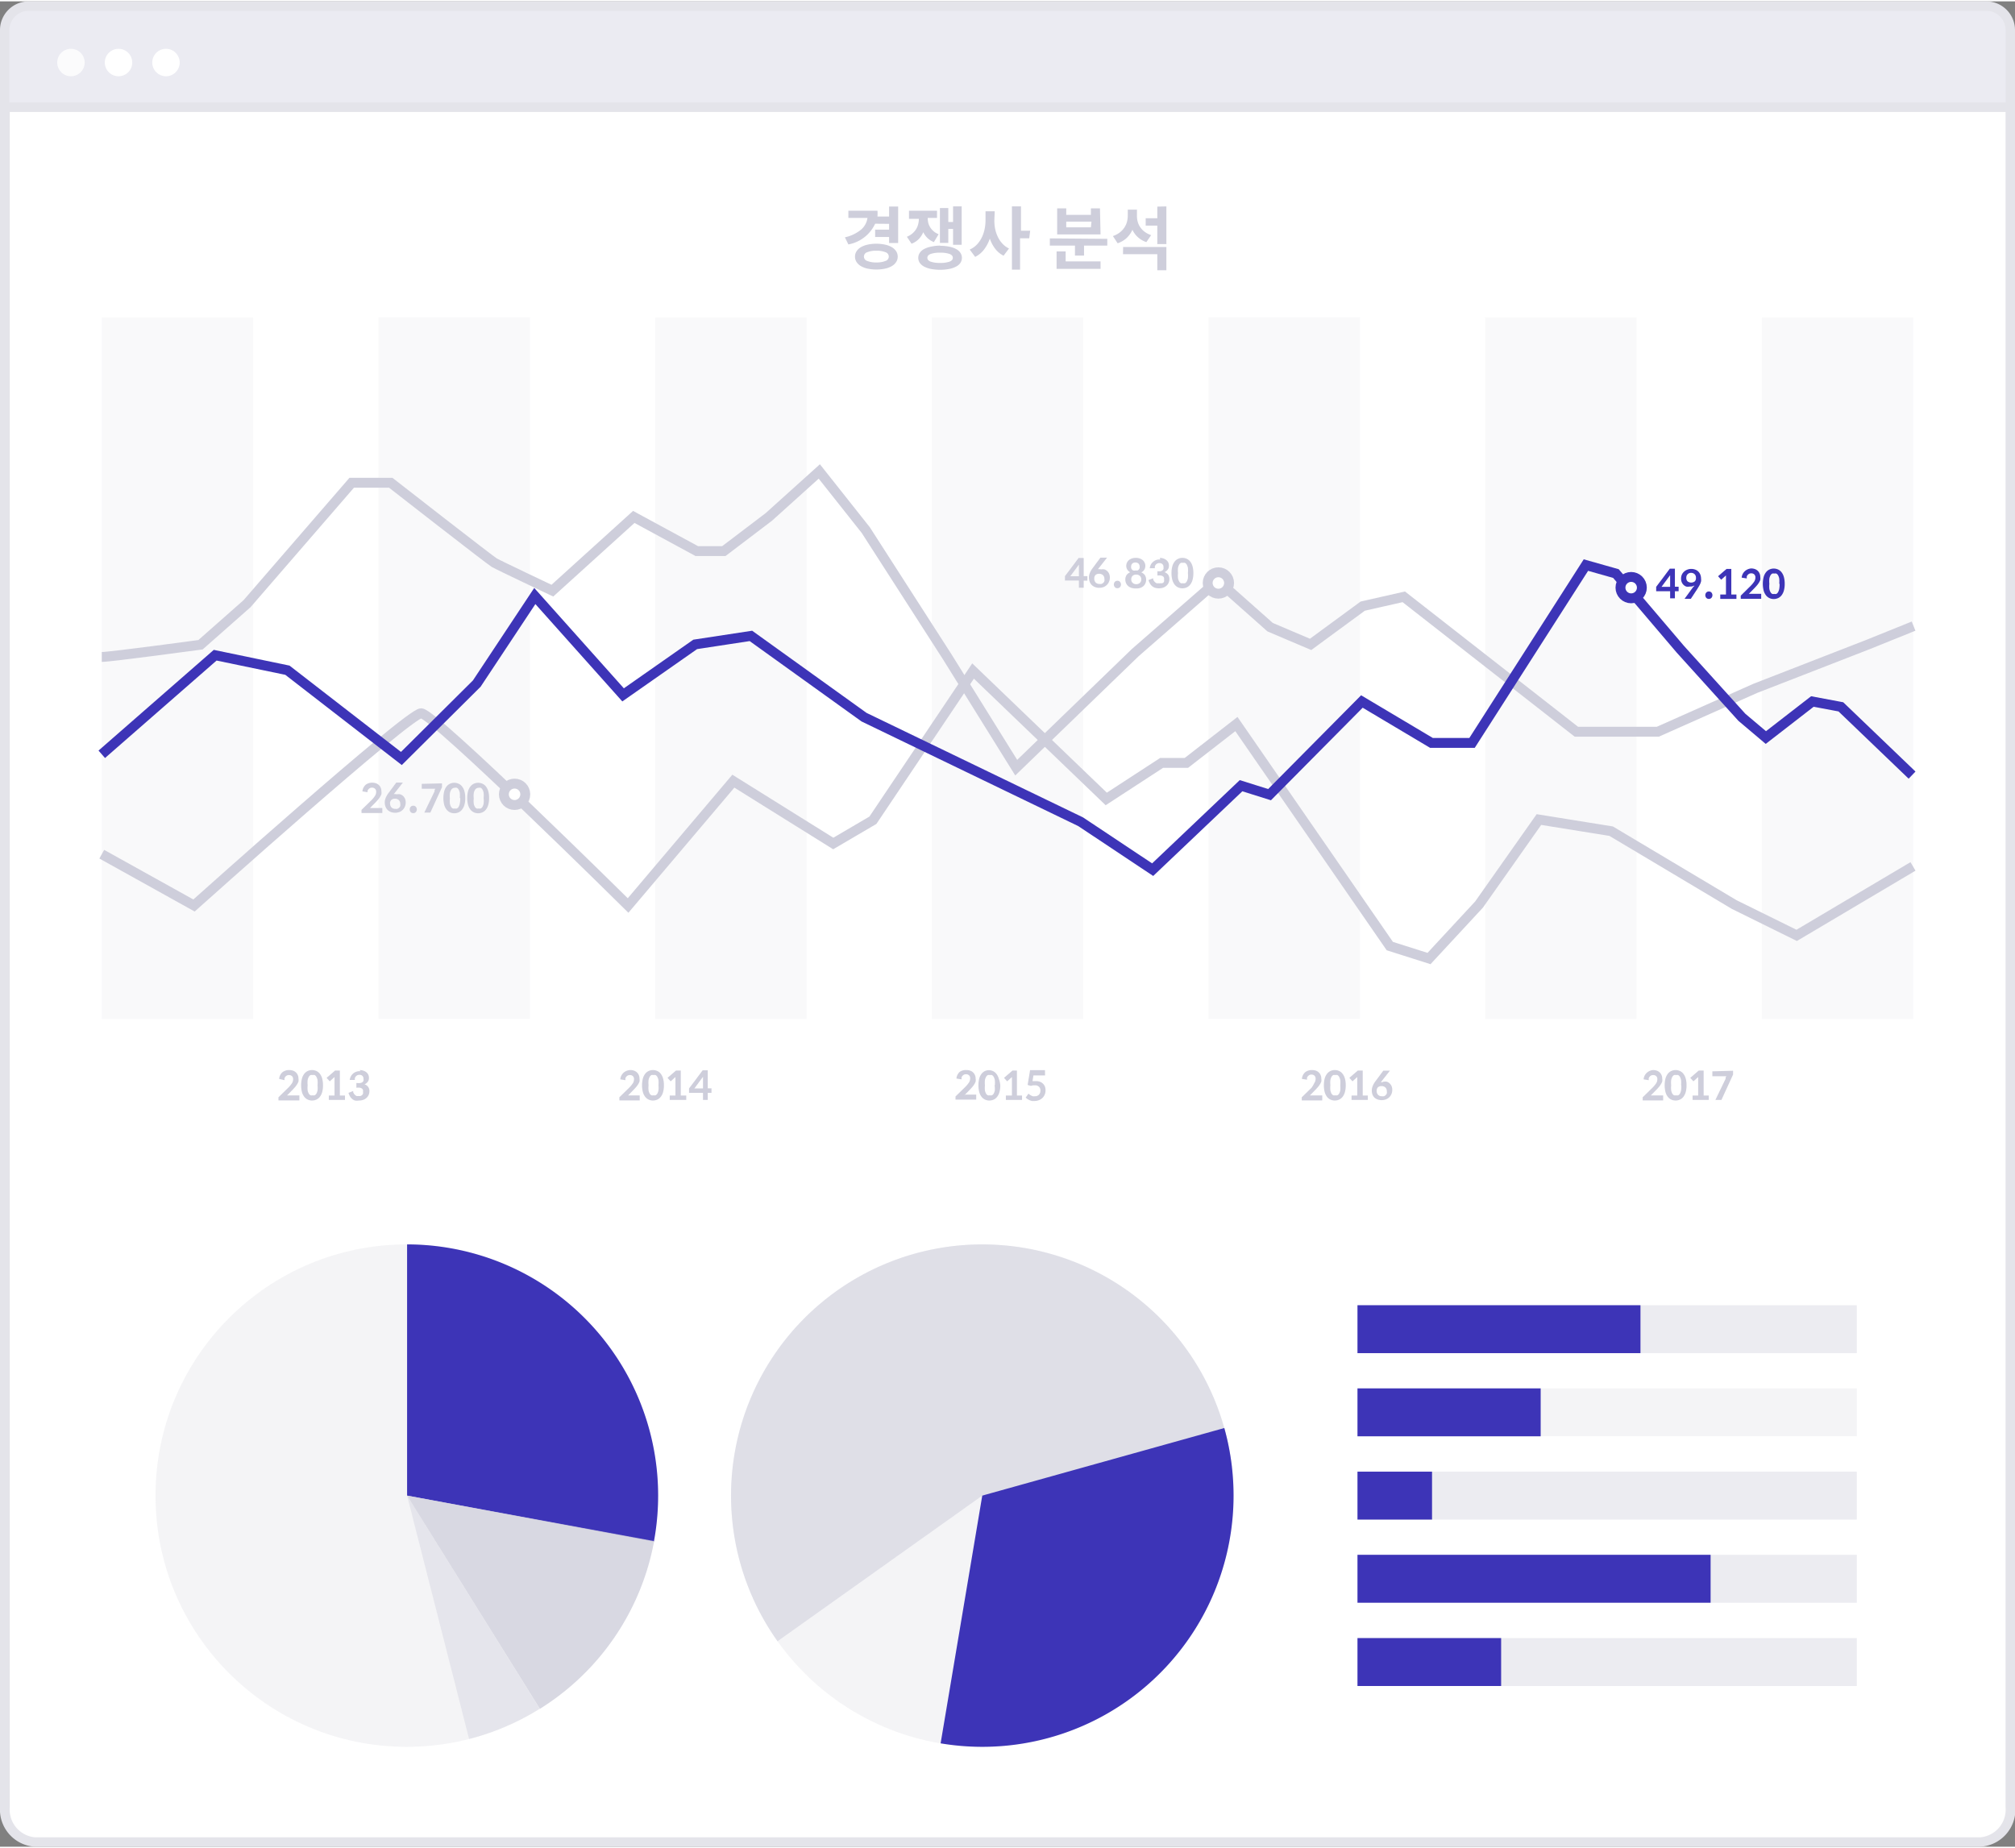 <svg xmlns="http://www.w3.org/2000/svg" viewBox="0 0 173.24 158.67" width="145" height="133"><rect x="0" y="0" width="173.24" height="158.67" fill="#808080" stroke="none"/><defs><style>.cls-1{fill:#ebebf2;}.cls-12,.cls-2,.cls-6{fill:#e4e4ea;}.cls-11,.cls-3,.cls-4,.cls-8{fill:#fff;}.cls-13,.cls-3{opacity:0.8;}.cls-5{fill:#cecedb;}.cls-6{opacity:0.2;}.cls-10,.cls-7{fill:none;}.cls-7,.cls-8{stroke:#cecedb;}.cls-10,.cls-11,.cls-7,.cls-8{stroke-miterlimit:10;stroke-width:0.85px;}.cls-9{fill:#3d34b7;}.cls-10,.cls-11{stroke:#3d34b7;}.cls-12,.cls-14{opacity:0.4;}.cls-13,.cls-14,.cls-15{fill:#d0d0dd;}.cls-15{opacity:0.6;}</style></defs><title>자산 27</title><g id="레이어_2" data-name="레이어 2"><g id="레이어_1-2" data-name="레이어 1"><path class="cls-1" d="M.4,9.92V2.47A2.07,2.07,0,0,1,2.47.4h168.3a2.07,2.07,0,0,1,2.07,2.07V9.92Z"/><path class="cls-2" d="M170.77.81a1.66,1.66,0,0,1,1.66,1.66v7H.81v-7A1.66,1.66,0,0,1,2.47.81h168.3m0-.81H2.47A2.47,2.47,0,0,0,0,2.47v7.85H173.24V2.47A2.47,2.47,0,0,0,170.77,0Z"/><circle class="cls-3" cx="6.1" cy="5.26" r="1.18"/><circle class="cls-4" cx="10.19" cy="5.26" r="1.18"/><circle class="cls-4" cx="14.27" cy="5.26" r="1.18"/><path class="cls-4" d="M3,158.26a2.8,2.8,0,0,1-2.57-3V9.11H172.84V155.29a2.8,2.8,0,0,1-2.57,3Z"/><path class="cls-2" d="M172.43,9.51V155.29a2.39,2.39,0,0,1-2.16,2.57H3a2.39,2.39,0,0,1-2.16-2.57V9.51H172.43m.81-.81H0V155.29a3.2,3.2,0,0,0,3,3.38H170.27a3.2,3.2,0,0,0,3-3.38V8.7Z"/><path class="cls-5" d="M75.24,19.12a3.16,3.16,0,0,1-2.3,1.78l-.3-.61a3.32,3.32,0,0,0,1.4-.67,1.61,1.61,0,0,0,.54-1H72.94V18h2.5a3.33,3.33,0,0,1,0,.5h1v-.86h.78v3.14h-.78v-.52h-1.2v-.63h1.2v-.5Zm.11,1.72a3.43,3.43,0,0,1,.75.08,1.93,1.93,0,0,1,.58.22,1.11,1.11,0,0,1,.37.35.87.87,0,0,1,0,.92,1.12,1.12,0,0,1-.37.35,1.93,1.93,0,0,1-.58.22,3.73,3.73,0,0,1-1.51,0,2,2,0,0,1-.58-.22,1.11,1.11,0,0,1-.37-.35.87.87,0,0,1,0-.92,1.1,1.1,0,0,1,.37-.35,2,2,0,0,1,.58-.22A3.41,3.41,0,0,1,75.36,20.84Zm0,1.61a2,2,0,0,0,.78-.13.39.39,0,0,0,0-.75,2,2,0,0,0-.78-.13,2,2,0,0,0-.79.13.39.39,0,0,0,0,.75A2,2,0,0,0,75.36,22.45Z"/><path class="cls-5" d="M80.29,20.7a1.72,1.72,0,0,1-.55-.35,1.75,1.75,0,0,1-.36-.5,2,2,0,0,1-.39.59,1.73,1.73,0,0,1-.62.4l-.4-.6a1.67,1.67,0,0,0,.47-.28,1.59,1.59,0,0,0,.32-.37,1.5,1.5,0,0,0,.18-.43A1.89,1.89,0,0,0,79,18.7v0h-.85V18h2.41v.62h-.8v0a1.79,1.79,0,0,0,.05.43,1.35,1.35,0,0,0,.17.39,1.47,1.47,0,0,0,.29.33,1.42,1.42,0,0,0,.43.25Zm.54.32a3.85,3.85,0,0,1,.77.07,2.16,2.16,0,0,1,.59.2,1,1,0,0,1,.38.33.79.79,0,0,1,0,.87,1,1,0,0,1-.38.32,2.14,2.14,0,0,1-.59.2,4.26,4.26,0,0,1-1.55,0,2.14,2.14,0,0,1-.59-.2,1.07,1.07,0,0,1-.38-.32.78.78,0,0,1,0-.87,1.07,1.07,0,0,1,.38-.33,2.16,2.16,0,0,1,.59-.2A3.88,3.88,0,0,1,80.84,21Zm0,1.47a2.38,2.38,0,0,0,.81-.11q.28-.11.28-.33t-.28-.33a2.38,2.38,0,0,0-.81-.11,2.42,2.42,0,0,0-.82.11q-.28.11-.28.33t.28.33A2.43,2.43,0,0,0,80.84,22.49Zm.7-1.72h-.72v-3h.72v1.2h.41V17.63h.74v3.3h-.74V19.57h-.41Z"/><path class="cls-5" d="M85.49,18.84a3.63,3.63,0,0,0,.07.73,2.88,2.88,0,0,0,.23.68,2.37,2.37,0,0,0,.39.58,1.87,1.87,0,0,0,.57.42l-.47.62a2.11,2.11,0,0,1-.72-.6,3.1,3.1,0,0,1-.46-.87,3.31,3.31,0,0,1-.49.93,2.13,2.13,0,0,1-.77.64l-.47-.63A1.93,1.93,0,0,0,84,20.9a2.43,2.43,0,0,0,.41-.6,3,3,0,0,0,.24-.71,3.64,3.64,0,0,0,.08-.75v-.79h.79Zm3,1.53h-.79v2.7H87V17.63h.78v2.09h.79Z"/><path class="cls-5" d="M95.2,20.42V21h-2v.86h-.78V21H90.26v-.62Zm-3.58,1.94h3V23H90.84v-1.5h.78Zm3-2.32H90.89V17.8h.78v.56h2.12V17.8h.78Zm-.78-1.1H91.67v.49h2.12Z"/><path class="cls-5" d="M98.56,20.7a2,2,0,0,1-1.2-1.06,2.2,2.2,0,0,1-.49.7,2.12,2.12,0,0,1-.78.46l-.41-.62a2,2,0,0,0,.58-.3,1.73,1.73,0,0,0,.4-.42,1.65,1.65,0,0,0,.23-.5,2.1,2.1,0,0,0,.07-.54v-.51h.79v.56a1.79,1.79,0,0,0,.07.5,1.59,1.59,0,0,0,.22.46,1.63,1.63,0,0,0,.38.39,2,2,0,0,0,.55.28Zm-2,.42h3.72v2h-.78V21.74H96.55Zm3.72-3.49v3.24h-.78V19.28h-1v-.63h1v-1Z"/><path class="cls-5" d="M24.87,91.89a.94.94,0,0,1,.32.05.75.75,0,0,1,.25.15.68.68,0,0,1,.16.23.73.73,0,0,1,.06.3.8.8,0,0,1,0,.26,1.26,1.26,0,0,1-.12.24,1.94,1.94,0,0,1-.16.22l-.18.2-.52.53.13,0h.93v.43H23.94v-.27l.85-.83a2.46,2.46,0,0,0,.3-.36.63.63,0,0,0,.11-.36.34.34,0,0,0-.1-.27.37.37,0,0,0-.26-.09.36.36,0,0,0-.24.08.45.45,0,0,0-.14.19.32.32,0,0,0,0,.08v.09L24,92.65a.85.85,0,0,1,.29-.58A.92.92,0,0,1,24.87,91.89Z"/><path class="cls-5" d="M27.77,93.2a2.09,2.09,0,0,1-.07.58,1.17,1.17,0,0,1-.2.41.8.8,0,0,1-.3.24.89.89,0,0,1-.37.08.86.86,0,0,1-.37-.08.8.8,0,0,1-.3-.24,1.17,1.17,0,0,1-.2-.41,2.41,2.41,0,0,1,0-1.16,1.17,1.17,0,0,1,.2-.41.8.8,0,0,1,.3-.24.86.86,0,0,1,.37-.08.89.89,0,0,1,.37.08.8.8,0,0,1,.3.24,1.17,1.17,0,0,1,.2.41A2.11,2.11,0,0,1,27.77,93.2Zm-.47,0a2.19,2.19,0,0,0,0-.45.91.91,0,0,0-.1-.28.38.38,0,0,0-.15-.15.41.41,0,0,0-.18,0,.38.38,0,0,0-.17,0,.39.39,0,0,0-.15.15.91.91,0,0,0-.1.28,2.13,2.13,0,0,0,0,.45,2.07,2.07,0,0,0,0,.44.93.93,0,0,0,.1.28.37.37,0,0,0,.15.14.38.38,0,0,0,.17,0,.41.41,0,0,0,.18,0,.37.37,0,0,0,.15-.14.93.93,0,0,0,.1-.28A2.12,2.12,0,0,0,27.3,93.2Z"/><path class="cls-5" d="M29.22,91.93v2.15h.44v.38H28.27v-.38h.49V92.49l-.41.37-.27-.3.73-.63Z"/><path class="cls-5" d="M30.94,91.89a1,1,0,0,1,.32.06.76.76,0,0,1,.25.14.61.61,0,0,1,.16.21.62.62,0,0,1,.05.26.53.53,0,0,1-.11.35.79.79,0,0,1-.27.21.58.58,0,0,1,.42.6.79.79,0,0,1-.08.34.76.76,0,0,1-.2.25.83.83,0,0,1-.28.15,1.14,1.14,0,0,1-.34.05,1.11,1.11,0,0,1-.34,0,.73.73,0,0,1-.25-.14.82.82,0,0,1-.18-.22,1.35,1.35,0,0,1-.13-.3l.41-.16a.67.67,0,0,0,0,.12l.07.13.09.1.12.08a.36.36,0,0,0,.15,0,.54.54,0,0,0,.19,0,.42.42,0,0,0,.14-.08.34.34,0,0,0,.08-.12.37.37,0,0,0,0-.14.75.75,0,0,0,0-.16.23.23,0,0,0-.08-.13.42.42,0,0,0-.18-.08,1.39,1.39,0,0,0-.31,0V93A1.26,1.26,0,0,0,31,93a.43.43,0,0,0,.17-.08.25.25,0,0,0,.08-.12.43.43,0,0,0,0-.15.33.33,0,0,0-.09-.26.37.37,0,0,0-.26-.09.4.4,0,0,0-.25.08.43.43,0,0,0-.14.2,1.17,1.17,0,0,0,0,.16l-.22,0-.22,0a.84.84,0,0,1,.9-.75Z"/><path class="cls-5" d="M83.09,91.89a.94.94,0,0,1,.32.05.75.75,0,0,1,.25.15.68.68,0,0,1,.16.23.73.73,0,0,1,.06.3.8.8,0,0,1,0,.26,1.26,1.26,0,0,1-.12.24,1.94,1.94,0,0,1-.16.22l-.18.2-.52.53L83,94h.93v.43H82.15v-.27l.85-.83a2.46,2.46,0,0,0,.3-.36.63.63,0,0,0,.11-.36.34.34,0,0,0-.1-.27.37.37,0,0,0-.26-.09.36.36,0,0,0-.24.08.45.45,0,0,0-.14.19.32.32,0,0,0,0,.08v.09l-.44-.07a.85.85,0,0,1,.29-.58A.92.92,0,0,1,83.09,91.89Z"/><path class="cls-5" d="M86,93.2a2.09,2.09,0,0,1-.07.58,1.17,1.17,0,0,1-.2.41.8.8,0,0,1-.3.24.89.89,0,0,1-.37.08.86.86,0,0,1-.37-.08.8.8,0,0,1-.3-.24,1.17,1.17,0,0,1-.2-.41,2.41,2.41,0,0,1,0-1.16,1.17,1.17,0,0,1,.2-.41.8.8,0,0,1,.3-.24A.86.86,0,0,1,85,91.9a.89.89,0,0,1,.37.08.8.8,0,0,1,.3.24,1.17,1.17,0,0,1,.2.41A2.11,2.11,0,0,1,86,93.2Zm-.47,0a2.19,2.19,0,0,0,0-.45.91.91,0,0,0-.1-.28.38.38,0,0,0-.15-.15.41.41,0,0,0-.18,0,.38.38,0,0,0-.17,0,.39.39,0,0,0-.15.15.91.91,0,0,0-.1.28,2.13,2.13,0,0,0,0,.45,2.07,2.07,0,0,0,0,.44.93.93,0,0,0,.1.28.37.37,0,0,0,.15.14.38.38,0,0,0,.17,0,.41.41,0,0,0,.18,0,.37.37,0,0,0,.15-.14.93.93,0,0,0,.1-.28A2.12,2.12,0,0,0,85.51,93.2Z"/><path class="cls-5" d="M87.43,91.93v2.15h.44v.38H86.48v-.38H87V92.49l-.41.37-.27-.3.73-.63Z"/><path class="cls-5" d="M89.85,92.35h-1l-.08.49.15,0h.14a1,1,0,0,1,.36.06.74.74,0,0,1,.26.17.69.69,0,0,1,.16.25.87.87,0,0,1,.05.31.94.94,0,0,1-.07.37.85.85,0,0,1-.2.29.91.91,0,0,1-.3.19,1.06,1.06,0,0,1-.38.07l-.23,0-.2-.07-.18-.1-.15-.12.24-.34.13.1.1.06.14.06a.56.56,0,0,0,.19,0,.45.45,0,0,0,.35-.14.5.5,0,0,0,.12-.35.42.42,0,0,0-.12-.32A.47.47,0,0,0,89,93.2l-.19,0-.18.05-.28-.08q.16-.95.21-1.27h1.28Z"/><path class="cls-5" d="M112.81,91.89a.94.94,0,0,1,.32.05.75.75,0,0,1,.25.15.68.68,0,0,1,.16.23.73.73,0,0,1,.06.3.8.8,0,0,1,0,.26,1.26,1.26,0,0,1-.12.24,1.94,1.94,0,0,1-.16.22l-.18.2-.52.53.13,0h.93v.43h-1.76v-.27l.85-.83A2.46,2.46,0,0,0,113,93a.63.63,0,0,0,.11-.36.34.34,0,0,0-.1-.27.37.37,0,0,0-.26-.09.36.36,0,0,0-.24.08.45.45,0,0,0-.14.19.32.32,0,0,0,0,.08v.09l-.44-.07a.85.85,0,0,1,.29-.58A.92.92,0,0,1,112.81,91.89Z"/><path class="cls-5" d="M115.7,93.2a2.09,2.09,0,0,1-.07.58,1.17,1.17,0,0,1-.2.41.8.8,0,0,1-.3.24.89.89,0,0,1-.37.08.86.86,0,0,1-.37-.08.8.8,0,0,1-.3-.24,1.17,1.17,0,0,1-.2-.41,2.41,2.41,0,0,1,0-1.16,1.17,1.17,0,0,1,.2-.41.8.8,0,0,1,.3-.24.86.86,0,0,1,.37-.08.89.89,0,0,1,.37.08.8.8,0,0,1,.3.24,1.17,1.17,0,0,1,.2.41A2.11,2.11,0,0,1,115.7,93.2Zm-.47,0a2.19,2.19,0,0,0,0-.45.91.91,0,0,0-.1-.28.38.38,0,0,0-.15-.15.41.41,0,0,0-.18,0,.38.38,0,0,0-.17,0,.39.39,0,0,0-.15.15.91.91,0,0,0-.1.28,2.13,2.13,0,0,0,0,.45,2.07,2.07,0,0,0,0,.44.93.93,0,0,0,.1.28.37.37,0,0,0,.15.14.38.38,0,0,0,.17,0,.41.41,0,0,0,.18,0,.37.37,0,0,0,.15-.14.93.93,0,0,0,.1-.28A2.12,2.12,0,0,0,115.23,93.2Z"/><path class="cls-5" d="M117.16,91.93v2.15h.44v.38H116.2v-.38h.49V92.49l-.41.37-.27-.3.73-.63Z"/><path class="cls-5" d="M118.95,92.89a.87.87,0,0,1,.28,0,.68.68,0,0,1,.24.14.7.7,0,0,1,.17.24.82.82,0,0,1,.06.34.85.85,0,0,1-.07.34.83.83,0,0,1-.47.46,1.06,1.06,0,0,1-.74,0,.79.79,0,0,1-.28-.18A.8.8,0,0,1,118,94a1.06,1.06,0,0,1-.06-.37,1,1,0,0,1,.08-.37,1.82,1.82,0,0,1,.22-.39l.26-.35.43-.58h.57l-.37.47-.37.47,0,0-.05.05,0,0,.13,0Zm-.59.79a.46.46,0,0,0,.12.34.42.42,0,0,0,.32.12.5.5,0,0,0,.18,0,.46.46,0,0,0,.15-.09.43.43,0,0,0,.1-.15.47.47,0,0,0,0-.19.42.42,0,0,0-.13-.33.48.48,0,0,0-.33-.11.43.43,0,0,0-.32.12A.44.44,0,0,0,118.36,93.68Z"/><path class="cls-5" d="M142.12,91.89a.94.94,0,0,1,.32.05.75.75,0,0,1,.25.15.68.68,0,0,1,.16.23.73.73,0,0,1,.06.3.8.8,0,0,1,0,.26,1.26,1.26,0,0,1-.12.24,1.94,1.94,0,0,1-.16.22l-.18.2-.52.53.13,0h.93v.43h-1.76v-.27l.85-.83a2.46,2.46,0,0,0,.3-.36.63.63,0,0,0,.11-.36.34.34,0,0,0-.1-.27.37.37,0,0,0-.26-.09.36.36,0,0,0-.24.08.45.45,0,0,0-.14.19.32.32,0,0,0,0,.08v.09l-.44-.07a.85.85,0,0,1,.29-.58A.92.92,0,0,1,142.12,91.89Z"/><path class="cls-5" d="M145,93.2a2.09,2.09,0,0,1-.07.58,1.17,1.17,0,0,1-.2.41.8.8,0,0,1-.3.24.89.89,0,0,1-.37.08.86.86,0,0,1-.37-.08.8.8,0,0,1-.3-.24,1.17,1.17,0,0,1-.2-.41,2.41,2.41,0,0,1,0-1.16,1.17,1.17,0,0,1,.2-.41.8.8,0,0,1,.3-.24.86.86,0,0,1,.37-.08.89.89,0,0,1,.37.08.8.8,0,0,1,.3.24,1.17,1.17,0,0,1,.2.41A2.11,2.11,0,0,1,145,93.2Zm-.47,0a2.19,2.19,0,0,0,0-.45.91.91,0,0,0-.1-.28.38.38,0,0,0-.15-.15.41.41,0,0,0-.18,0,.38.38,0,0,0-.17,0,.39.39,0,0,0-.15.15.91.91,0,0,0-.1.28,2.13,2.13,0,0,0,0,.45,2.07,2.07,0,0,0,0,.44.93.93,0,0,0,.1.28.37.37,0,0,0,.15.14.38.38,0,0,0,.17,0,.41.41,0,0,0,.18,0,.37.37,0,0,0,.15-.14.93.93,0,0,0,.1-.28A2.12,2.12,0,0,0,144.55,93.2Z"/><path class="cls-5" d="M146.47,91.93v2.15h.44v.38h-1.39v-.38H146V92.49l-.41.37-.27-.3.73-.63Z"/><path class="cls-5" d="M149,91.95v.33l-1,2.18h-.52l.44-.91.44-.91,0-.05,0-.06v0l0,0a.58.58,0,0,1,.07-.11h-1.21v-.42Z"/><path class="cls-5" d="M54.19,91.89a.94.94,0,0,1,.32.05.75.75,0,0,1,.25.15.68.68,0,0,1,.16.23.73.73,0,0,1,.06.3.8.8,0,0,1,0,.26,1.26,1.26,0,0,1-.12.24,1.94,1.94,0,0,1-.16.22l-.18.2-.52.53.13,0H55v.43H53.25v-.27l.85-.83a2.46,2.46,0,0,0,.3-.36.63.63,0,0,0,.11-.36.34.34,0,0,0-.1-.27.37.37,0,0,0-.26-.09.36.36,0,0,0-.24.08.45.45,0,0,0-.14.19.32.32,0,0,0,0,.08v.09l-.44-.07a.85.85,0,0,1,.29-.58A.92.92,0,0,1,54.19,91.89Z"/><path class="cls-5" d="M57.08,93.2a2.09,2.09,0,0,1-.07.58,1.17,1.17,0,0,1-.2.41.8.8,0,0,1-.3.24.89.89,0,0,1-.37.08.86.86,0,0,1-.37-.08.8.8,0,0,1-.3-.24,1.17,1.17,0,0,1-.2-.41,2.41,2.41,0,0,1,0-1.16,1.17,1.17,0,0,1,.2-.41.8.8,0,0,1,.3-.24.86.86,0,0,1,.37-.08.89.89,0,0,1,.37.08.8.8,0,0,1,.3.24,1.17,1.17,0,0,1,.2.41A2.11,2.11,0,0,1,57.08,93.2Zm-.47,0a2.19,2.19,0,0,0,0-.45.91.91,0,0,0-.1-.28.38.38,0,0,0-.15-.15.41.41,0,0,0-.18,0,.38.38,0,0,0-.17,0,.39.39,0,0,0-.15.15.91.91,0,0,0-.1.28,2.13,2.13,0,0,0,0,.45,2.07,2.07,0,0,0,0,.44.93.93,0,0,0,.1.28.37.37,0,0,0,.15.14.38.38,0,0,0,.17,0,.41.41,0,0,0,.18,0,.37.37,0,0,0,.15-.14.93.93,0,0,0,.1-.28A2.12,2.12,0,0,0,56.61,93.2Z"/><path class="cls-5" d="M58.53,91.93v2.15H59v.38H57.58v-.38h.49V92.49l-.41.37-.27-.3.73-.63Z"/><path class="cls-5" d="M60.85,93.46h.32v.39h-.32v.61h-.41v-.61h-1.2v-.38l.59-.78.58-.78h.44Zm-.41-.78s0,0,0-.08,0-.08,0-.13l-.74,1h.74Z"/><rect class="cls-6" x="-14.9" y="50.82" width="60.33" height="13.02" transform="translate(72.59 42.07) rotate(90)"/><rect class="cls-6" x="8.88" y="50.82" width="60.33" height="13.02" transform="translate(96.38 18.28) rotate(90)"/><rect class="cls-6" x="32.67" y="50.82" width="60.33" height="13.02" transform="translate(120.17 -5.5) rotate(90)"/><rect class="cls-6" x="56.46" y="50.82" width="60.33" height="13.02" transform="translate(143.95 -29.29) rotate(90)"/><rect class="cls-6" x="80.24" y="50.82" width="60.33" height="13.02" transform="translate(167.74 -53.08) rotate(90)"/><rect class="cls-6" x="104.03" y="50.82" width="60.33" height="13.02" transform="translate(191.53 -76.86) rotate(90)"/><rect class="cls-6" x="127.82" y="50.82" width="60.33" height="13.02" transform="translate(215.31 -100.65) rotate(90)"/><path class="cls-7" d="M8.75,56.37c.75,0,8.49-1.05,8.49-1.05l4-3.53,9-10.4h3.35s8.51,6.64,8.9,6.87,5,2.41,5,2.41l7-6.34,5.42,2.94h2.32l3.87-2.94,4.34-3.91,4,5.05,7,10.89,5.93,9.53L97.6,56l7.09-6.19,4.51,4,3.48,1.48L117.16,52l3.53-.8L135.53,62.8h7l8.38-3.73,9.67-3.76,3.94-1.59"/><path class="cls-7" d="M8.75,73.33l7.93,4.41S35.13,61.21,36.21,61.21,54,77.74,54,77.74l9.05-10.69,8.59,5.36,3.41-2,8.61-12.83,11.45,11,4.76-3.1H102l4.3-3.34,13.19,19.09,3.37,1.07,4.3-4.64,5.15-7.31,6.21,1,10.58,6.31,5.37,2.65,10-5.93"/><circle class="cls-8" cx="104.75" cy="50.01" r="0.92"/><path class="cls-5" d="M93.17,49.42h.32v.39h-.32v.61h-.41V49.8h-1.2v-.38l.59-.78.58-.78h.44Zm-.41-.78s0,0,0-.08,0-.08,0-.13l-.74,1h.74Z"/><path class="cls-5" d="M94.67,48.84a.87.87,0,0,1,.28,0,.68.68,0,0,1,.24.14.72.72,0,0,1,.17.24.82.82,0,0,1,.06.34.86.86,0,0,1-.07.34.84.84,0,0,1-.47.46,1.07,1.07,0,0,1-.74,0,.81.81,0,0,1-.28-.18.8.8,0,0,1-.18-.29,1.06,1.06,0,0,1-.06-.37,1,1,0,0,1,.08-.37,1.81,1.81,0,0,1,.22-.39l.26-.35.43-.58h.57l-.37.47-.37.47,0,0-.05.05,0,0,.13,0Zm-.59.79a.46.46,0,0,0,.12.34.43.43,0,0,0,.32.12.5.5,0,0,0,.18,0,.44.44,0,0,0,.15-.09.43.43,0,0,0,.1-.15.48.48,0,0,0,0-.19.42.42,0,0,0-.13-.33.48.48,0,0,0-.33-.11.43.43,0,0,0-.32.12A.44.44,0,0,0,94.08,49.64Z"/><path class="cls-5" d="M96.07,50.46a.29.29,0,0,1-.22-.09.35.35,0,0,1,0-.46.29.29,0,0,1,.22-.09.29.29,0,0,1,.22.09.35.35,0,0,1,0,.46A.29.29,0,0,1,96.07,50.46Z"/><path class="cls-5" d="M97.64,50.48a1.19,1.19,0,0,1-.36-.05.84.84,0,0,1-.28-.15.67.67,0,0,1-.18-.24.74.74,0,0,1-.07-.32.69.69,0,0,1,.1-.38.66.66,0,0,1,.32-.25.65.65,0,0,1-.25-.23.6.6,0,0,1-.09-.32.66.66,0,0,1,.06-.28.67.67,0,0,1,.17-.22.78.78,0,0,1,.26-.14,1,1,0,0,1,.33-.05,1,1,0,0,1,.33.05.79.79,0,0,1,.26.14.65.65,0,0,1,.23.5.61.61,0,0,1-.09.33.62.62,0,0,1-.26.23.66.66,0,0,1,.32.25.7.7,0,0,1,.1.38.73.73,0,0,1-.07.32.65.65,0,0,1-.18.24.85.85,0,0,1-.28.15A1.21,1.21,0,0,1,97.64,50.48Zm0-.37A.45.45,0,0,0,98,50a.36.36,0,0,0,.12-.28A.4.4,0,0,0,98,49.4a.45.45,0,0,0-.32-.11.43.43,0,0,0-.31.11.41.41,0,0,0-.11.31.37.37,0,0,0,.11.28A.44.44,0,0,0,97.64,50.11Zm0-1.18a.37.37,0,0,0,.17,0,.33.33,0,0,0,.11-.09.38.38,0,0,0,.06-.12.48.48,0,0,0,0-.13.35.35,0,0,0-.09-.24.36.36,0,0,0-.28-.1.35.35,0,0,0-.27.1.35.35,0,0,0-.09.24.48.48,0,0,0,0,.13.37.37,0,0,0,.06.12.32.32,0,0,0,.11.09A.36.36,0,0,0,97.64,48.93Z"/><path class="cls-5" d="M99.72,47.85a1,1,0,0,1,.32.06.79.79,0,0,1,.25.14.62.62,0,0,1,.16.21.59.59,0,0,1,.05.26.53.53,0,0,1-.11.35.8.8,0,0,1-.27.21.66.66,0,0,1,.32.23.65.65,0,0,1,.1.37.78.78,0,0,1-.08.34.74.74,0,0,1-.2.25.83.83,0,0,1-.28.15,1.21,1.21,0,0,1-.68,0,.74.74,0,0,1-.25-.14.83.83,0,0,1-.18-.22,1.36,1.36,0,0,1-.13-.3l.41-.16a.73.73,0,0,0,0,.12l.07.13.09.1.12.08a.36.36,0,0,0,.15,0,.53.53,0,0,0,.19,0A.43.43,0,0,0,100,50a.33.33,0,0,0,.08-.12.38.38,0,0,0,0-.14.69.69,0,0,0,0-.16.23.23,0,0,0-.08-.13.44.44,0,0,0-.18-.08,1.39,1.39,0,0,0-.31,0V49a1.26,1.26,0,0,0,.27,0,.44.44,0,0,0,.17-.08.26.26,0,0,0,.08-.12.43.43,0,0,0,0-.15.33.33,0,0,0-.09-.26.37.37,0,0,0-.26-.09.39.39,0,0,0-.25.08.42.42,0,0,0-.14.2,1,1,0,0,0,0,.16l-.22,0-.22,0a.84.84,0,0,1,.9-.75Z"/><path class="cls-5" d="M102.6,49.16a2.09,2.09,0,0,1-.07.58,1.18,1.18,0,0,1-.2.41.81.81,0,0,1-.3.24.91.91,0,0,1-.37.08.88.88,0,0,1-.37-.08.81.81,0,0,1-.3-.24,1.19,1.19,0,0,1-.2-.41,2.12,2.12,0,0,1-.07-.58,2.15,2.15,0,0,1,.07-.58,1.2,1.2,0,0,1,.2-.41.8.8,0,0,1,.3-.24.86.86,0,0,1,.37-.08.9.9,0,0,1,.37.08.8.8,0,0,1,.3.24,1.18,1.18,0,0,1,.2.41A2.12,2.12,0,0,1,102.6,49.16Zm-.47,0a2.12,2.12,0,0,0,0-.45.91.91,0,0,0-.1-.28.38.38,0,0,0-.15-.15.41.41,0,0,0-.18,0,.38.38,0,0,0-.17,0,.39.39,0,0,0-.15.15.89.89,0,0,0-.1.28,2.12,2.12,0,0,0,0,.45,2.08,2.08,0,0,0,0,.44.9.9,0,0,0,.1.28.36.36,0,0,0,.15.15.39.39,0,0,0,.17,0,.42.42,0,0,0,.18,0,.36.36,0,0,0,.15-.15.92.92,0,0,0,.1-.28A2.08,2.08,0,0,0,102.13,49.16Z"/><path class="cls-9" d="M144,50.33h.32v.39H144v.61h-.41v-.61h-1.2v-.38l.59-.78.58-.78H144Zm-.41-.78s0,0,0-.08,0-.08,0-.13l-.74,1h.74Z"/><path class="cls-9" d="M145.24,50.32a.76.76,0,0,1-.26,0,.65.65,0,0,1-.23-.14.71.71,0,0,1-.16-.23.79.79,0,0,1-.06-.32.83.83,0,0,1,.06-.32.81.81,0,0,1,.18-.26.85.85,0,0,1,.28-.18.91.91,0,0,1,.35-.07,1,1,0,0,1,.35.06.75.75,0,0,1,.44.44,1,1,0,0,1,.06.34.88.88,0,0,1,0,.23,1.46,1.46,0,0,1-.08.23,2.2,2.2,0,0,1-.12.22l-.12.2-.56.85h-.54l.73-1,.12-.12-.07,0a.43.43,0,0,1-.16.06Zm.57-.76a.41.41,0,0,0-.12-.31.42.42,0,0,0-.3-.11.4.4,0,0,0-.3.12.42.42,0,0,0-.11.3.4.4,0,0,0,.11.31.51.51,0,0,0,.62,0A.4.4,0,0,0,145.81,49.56Z"/><path class="cls-9" d="M146.92,51.38a.29.29,0,0,1-.22-.09.35.35,0,0,1,0-.46.29.29,0,0,1,.22-.09.29.29,0,0,1,.22.09.35.35,0,0,1,0,.46A.3.3,0,0,1,146.92,51.38Z"/><path class="cls-9" d="M148.85,48.8V51h.44v.38h-1.39V51h.49V49.36l-.41.37-.27-.3.73-.63Z"/><path class="cls-9" d="M150.55,48.76a.94.94,0,0,1,.32.05.75.75,0,0,1,.25.15.68.68,0,0,1,.16.23.73.73,0,0,1,.06.3.8.8,0,0,1,0,.26,1.26,1.26,0,0,1-.12.24,1.86,1.86,0,0,1-.16.22l-.18.2-.52.53.13,0h.93v.43h-1.76v-.27l.85-.84a2.42,2.42,0,0,0,.3-.36.64.64,0,0,0,.11-.36.34.34,0,0,0-.1-.27.37.37,0,0,0-.26-.09.36.36,0,0,0-.24.08.44.44,0,0,0-.14.19.32.32,0,0,0,0,.08v.09l-.44-.07a.85.85,0,0,1,.29-.57A.92.92,0,0,1,150.55,48.76Z"/><path class="cls-9" d="M153.44,50.08a2.1,2.1,0,0,1-.07.58,1.17,1.17,0,0,1-.2.41.79.79,0,0,1-.3.24.91.91,0,0,1-.37.08.87.87,0,0,1-.37-.08.79.79,0,0,1-.3-.24,1.17,1.17,0,0,1-.2-.41,2.41,2.41,0,0,1,0-1.16,1.17,1.17,0,0,1,.2-.41.8.8,0,0,1,.3-.24.87.87,0,0,1,.37-.08.91.91,0,0,1,.37.08.8.8,0,0,1,.3.24,1.17,1.17,0,0,1,.2.41A2.11,2.11,0,0,1,153.44,50.08Zm-.47,0a2.19,2.19,0,0,0,0-.45.9.9,0,0,0-.1-.28.38.38,0,0,0-.15-.15.4.4,0,0,0-.18,0,.37.37,0,0,0-.17,0,.39.39,0,0,0-.15.15.9.9,0,0,0-.1.28,2.13,2.13,0,0,0,0,.45,2.08,2.08,0,0,0,0,.44.93.93,0,0,0,.1.28.37.37,0,0,0,.15.15.39.39,0,0,0,.17,0,.42.42,0,0,0,.18,0,.37.37,0,0,0,.15-.15.93.93,0,0,0,.1-.28A2.14,2.14,0,0,0,153,50.07Z"/><circle class="cls-8" cx="44.24" cy="68.18" r="0.92"/><path class="cls-5" d="M32,67.18a.94.94,0,0,1,.32.05.75.75,0,0,1,.25.15.68.68,0,0,1,.16.23.73.73,0,0,1,.06.3.8.8,0,0,1,0,.26,1.26,1.26,0,0,1-.12.24,1.94,1.94,0,0,1-.16.22l-.18.2-.52.53.13,0h.93v.43H31.08v-.27l.85-.83a2.46,2.46,0,0,0,.3-.36.63.63,0,0,0,.11-.36.34.34,0,0,0-.1-.27.37.37,0,0,0-.26-.09.36.36,0,0,0-.24.08.45.45,0,0,0-.14.19.32.32,0,0,0,0,.08V68l-.44-.07a.85.85,0,0,1,.29-.58A.92.92,0,0,1,32,67.18Z"/><path class="cls-5" d="M34.13,68.18a.87.87,0,0,1,.28,0,.68.68,0,0,1,.24.14.7.7,0,0,1,.17.24.82.82,0,0,1,.06.34.85.85,0,0,1-.07.34.83.83,0,0,1-.47.46,1.06,1.06,0,0,1-.74,0,.79.79,0,0,1-.28-.18.8.8,0,0,1-.18-.29,1.06,1.06,0,0,1-.06-.37,1,1,0,0,1,.08-.37,1.82,1.82,0,0,1,.22-.39l.26-.35.43-.58h.57l-.37.47-.37.47,0,0-.05.05,0,0,.13,0Zm-.59.79a.46.46,0,0,0,.12.34.42.42,0,0,0,.32.12.5.5,0,0,0,.18,0,.46.46,0,0,0,.15-.09.43.43,0,0,0,.1-.15.47.47,0,0,0,0-.19.42.42,0,0,0-.13-.33.48.48,0,0,0-.33-.11.43.43,0,0,0-.32.12A.44.44,0,0,0,33.53,69Z"/><path class="cls-5" d="M35.53,69.8a.29.29,0,0,1-.22-.09.35.35,0,0,1,0-.46.29.29,0,0,1,.22-.09.29.29,0,0,1,.22.09.35.35,0,0,1,0,.46A.29.29,0,0,1,35.53,69.8Z"/><path class="cls-5" d="M38,67.24v.33l-1,2.18h-.52l.44-.91.44-.91,0-.05,0-.06v0l.07-.12H36.26v-.42Z"/><path class="cls-5" d="M40,68.5a2.09,2.09,0,0,1-.07.58,1.17,1.17,0,0,1-.2.41.8.8,0,0,1-.3.24.9.9,0,0,1-.37.08.86.86,0,0,1-.37-.08.81.81,0,0,1-.3-.24,1.18,1.18,0,0,1-.2-.41,2.44,2.44,0,0,1,0-1.16,1.18,1.18,0,0,1,.2-.41.81.81,0,0,1,.3-.24.86.86,0,0,1,.37-.08.9.9,0,0,1,.37.08.8.8,0,0,1,.3.24,1.17,1.17,0,0,1,.2.41A2.11,2.11,0,0,1,40,68.5Zm-.47,0a2.13,2.13,0,0,0,0-.45.91.91,0,0,0-.1-.28.38.38,0,0,0-.15-.15.41.41,0,0,0-.18,0,.36.36,0,0,0-.32.19.89.89,0,0,0-.1.28,2.13,2.13,0,0,0,0,.45,2.07,2.07,0,0,0,0,.44.91.91,0,0,0,.1.28.36.36,0,0,0,.15.14.38.38,0,0,0,.17,0,.41.41,0,0,0,.18,0,.36.36,0,0,0,.15-.14.93.93,0,0,0,.1-.28A2.07,2.07,0,0,0,39.57,68.5Z"/><path class="cls-5" d="M42.05,68.5a2.09,2.09,0,0,1-.07.58,1.17,1.17,0,0,1-.2.41.8.8,0,0,1-.3.24.9.9,0,0,1-.37.08.86.86,0,0,1-.37-.08.81.81,0,0,1-.3-.24,1.18,1.18,0,0,1-.2-.41,2.44,2.44,0,0,1,0-1.16,1.18,1.18,0,0,1,.2-.41.81.81,0,0,1,.3-.24.86.86,0,0,1,.37-.08.9.9,0,0,1,.37.08.8.8,0,0,1,.3.24,1.17,1.17,0,0,1,.2.41A2.11,2.11,0,0,1,42.05,68.5Zm-.47,0a2.13,2.13,0,0,0,0-.45.91.91,0,0,0-.1-.28.38.38,0,0,0-.15-.15.41.41,0,0,0-.18,0,.36.36,0,0,0-.32.19.89.89,0,0,0-.1.28,2.13,2.13,0,0,0,0,.45,2.07,2.07,0,0,0,0,.44.91.91,0,0,0,.1.28.36.36,0,0,0,.15.14.38.38,0,0,0,.17,0,.41.41,0,0,0,.18,0,.36.36,0,0,0,.15-.14.93.93,0,0,0,.1-.28A2.07,2.07,0,0,0,41.58,68.5Z"/><polyline class="cls-10" points="8.75 64.74 18.5 56.22 24.71 57.51 34.51 65.1 40.99 58.66 45.98 51.13 53.57 59.63 59.77 55.29 64.56 54.56 74.29 61.55 92.91 70.54 99.1 74.66 106.7 67.44 109.15 68.21 117.09 60.2 123.07 63.76 126.56 63.76 136.35 48.47 138.93 49.2 144.47 55.71 149.76 61.56 151.82 63.3 155.82 60.2 158.27 60.66 164.39 66.53"/><circle class="cls-11" cx="140.24" cy="50.41" r="0.92"/><circle class="cls-12" cx="34.97" cy="128.48" r="21.6"/><path class="cls-9" d="M35,128.48l0-21.6a21.6,21.6,0,0,1,21.22,25.55Z"/><path class="cls-13" d="M35,128.48l21.24,3.91a21.6,21.6,0,0,1-9.82,14.42Z"/><path class="cls-14" d="M35,128.48,46.4,146.81a21.6,21.6,0,0,1-6.07,2.6Z"/><circle class="cls-12" cx="84.45" cy="128.48" r="21.6"/><path class="cls-15" d="M84.45,128.48,66.85,141a21.6,21.6,0,1,1,39.06-15Z"/><path class="cls-9" d="M84.45,128.48l20.81-5.81a21.6,21.6,0,0,1-24.39,27.11Z"/><rect class="cls-14" x="116.71" y="112.11" width="42.93" height="4.12"/><rect class="cls-9" x="116.71" y="112.11" width="24.33" height="4.12"/><rect class="cls-14" x="116.71" y="126.42" width="42.93" height="4.12"/><rect class="cls-9" x="116.71" y="126.42" width="6.41" height="4.12"/><rect class="cls-14" x="116.71" y="133.57" width="42.93" height="4.12"/><rect class="cls-9" x="116.71" y="133.57" width="30.36" height="4.12"/><rect class="cls-12" x="116.71" y="119.26" width="42.93" height="4.12"/><rect class="cls-9" x="116.71" y="119.26" width="15.75" height="4.12"/><rect class="cls-14" x="116.71" y="140.73" width="42.93" height="4.12"/><rect class="cls-9" x="116.71" y="140.73" width="12.35" height="4.12"/></g></g></svg>